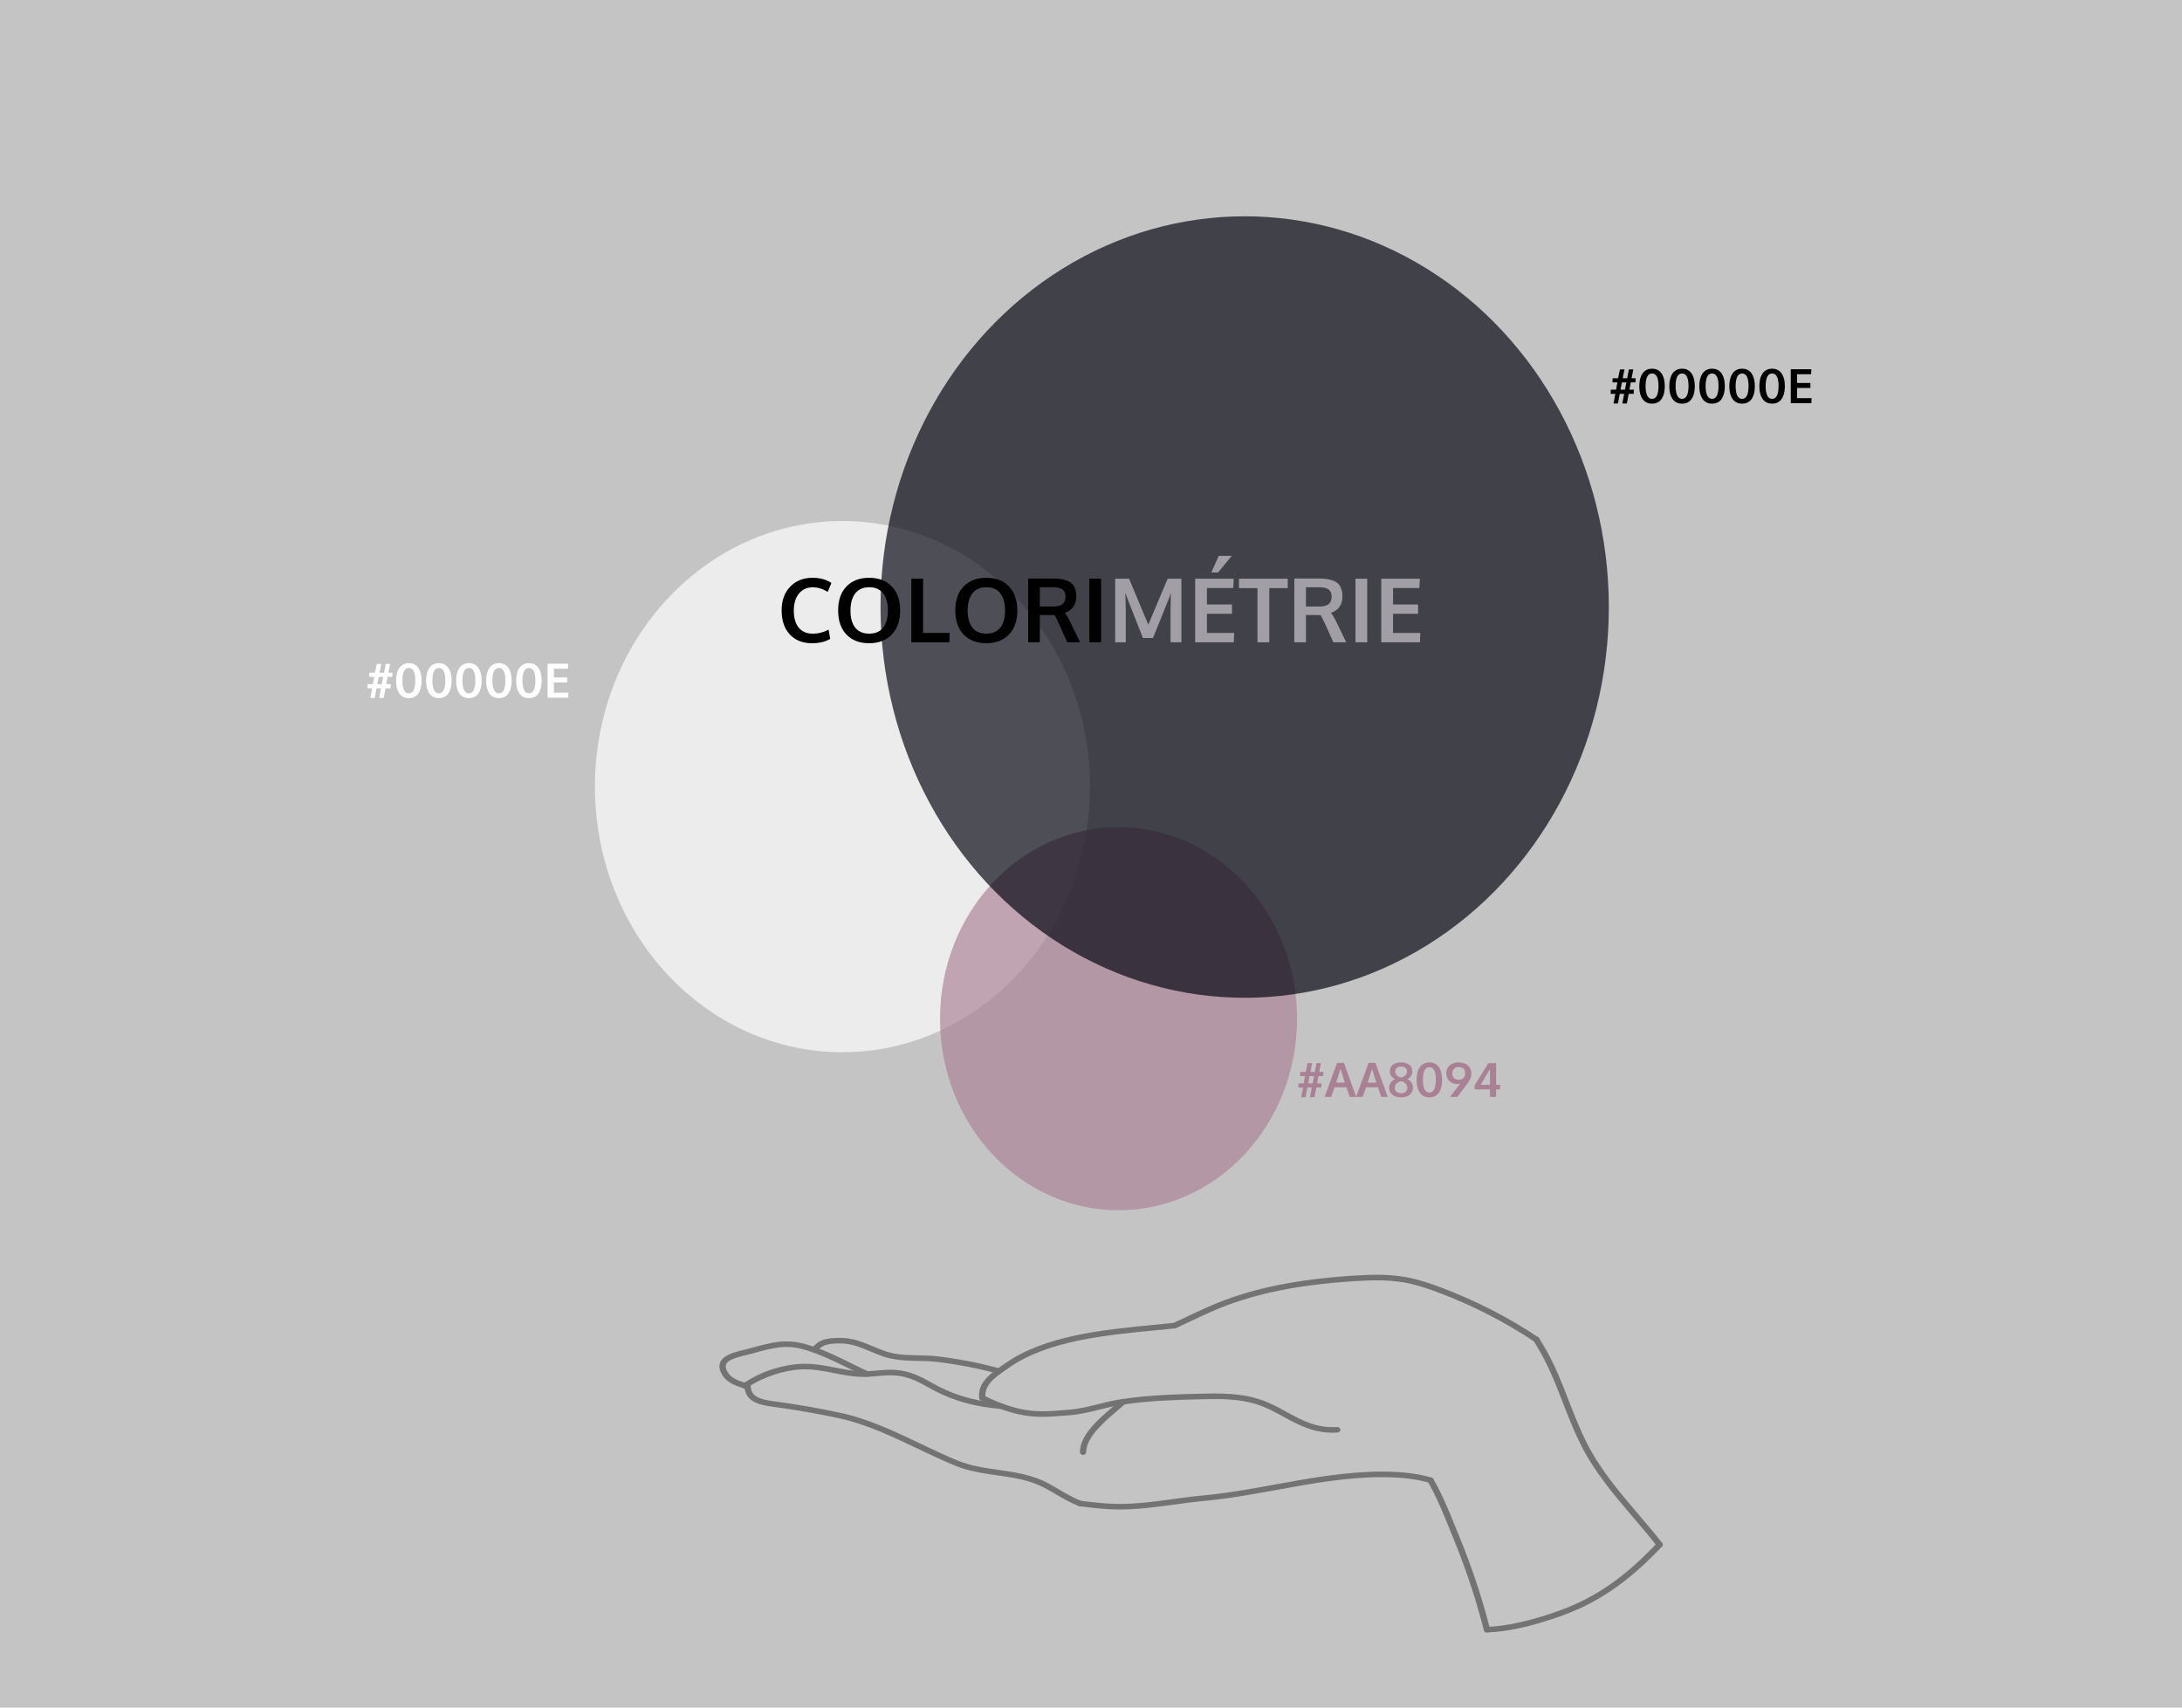<svg width="1104" height="864" viewBox="0 0 1104 864" fill="none" xmlns="http://www.w3.org/2000/svg">
<rect width="1104" height="864" fill="#F2F2F2"/>
<rect width="1104" height="864" fill="#C4C4C4"/>
<g opacity="0.67" filter="url(#filter0_d)">
<ellipse cx="426.239" cy="358.788" rx="125.239" ry="134.388" fill="white"/>
</g>
<g opacity="0.67" filter="url(#filter1_d)">
<ellipse cx="565.93" cy="475.086" rx="90.317" ry="96.914" fill="#AA8094"/>
</g>
<g opacity="0.67" filter="url(#filter2_d)">
<ellipse cx="629.753" cy="256.705" rx="184.246" ry="197.705" fill="#00000E" style="mix-blend-mode:darken"/>
</g>
<path d="M658.348 555.176L659.25 550.266H656.883L656.977 548.168H659.637L660.281 544.477H657.797L657.891 542.379H660.656L661.594 537.914H663.879L662.988 542.379H665.25L666.117 537.914H668.344L667.465 542.379H669.586L669.445 544.465H667.078L666.375 548.168H668.66L668.543 550.266H666.023L665.086 555.176H662.789L663.715 550.266H661.488L660.562 555.176H658.348ZM661.863 548.168H664.137L664.852 544.465H662.59L661.863 548.168ZM670.195 555L676.512 537.82H679.969L686.191 555H682.934L681.234 550.148H675.223L673.512 555H670.195ZM676.02 547.781H680.426C679.02 543.273 678.297 540.945 678.258 540.797L676.02 547.781ZM686.133 555L692.449 537.82H695.906L702.129 555H698.871L697.172 550.148H691.16L689.449 555H686.133ZM691.957 547.781H696.363C694.957 543.273 694.234 540.945 694.195 540.797L691.957 547.781ZM708.879 555.246C707.762 555.246 706.754 555.07 705.855 554.719C704.965 554.359 704.242 553.812 703.688 553.078C703.133 552.336 702.855 551.457 702.855 550.441C702.855 548.387 703.867 546.91 705.891 546.012C704.086 545.152 703.184 543.809 703.184 541.98C703.184 541.262 703.332 540.617 703.629 540.047C703.926 539.477 704.332 539.012 704.848 538.652C705.371 538.285 705.973 538.008 706.652 537.82C707.34 537.633 708.082 537.539 708.879 537.539C710.535 537.539 711.895 537.926 712.957 538.699C714.027 539.473 714.562 540.566 714.562 541.98C714.562 543.785 713.727 545.129 712.055 546.012C713.938 546.926 714.879 548.406 714.879 550.453C714.879 551.469 714.602 552.348 714.047 553.09C713.5 553.824 712.777 554.367 711.879 554.719C710.988 555.07 709.988 555.246 708.879 555.246ZM706.559 552.398C707.121 552.875 707.895 553.113 708.879 553.113C709.863 553.113 710.633 552.875 711.188 552.398C711.742 551.922 712.02 551.25 712.02 550.383C712.02 549.523 711.73 548.812 711.152 548.25C710.574 547.688 709.816 547.285 708.879 547.043C707.918 547.285 707.148 547.688 706.57 548.25C706 548.812 705.715 549.527 705.715 550.395C705.715 551.254 705.996 551.922 706.559 552.398ZM708.879 545.215C709.84 544.996 710.578 544.617 711.094 544.078C711.609 543.531 711.867 542.836 711.867 541.992C711.867 541.289 711.586 540.723 711.023 540.293C710.461 539.863 709.746 539.648 708.879 539.648C708.02 539.648 707.305 539.863 706.734 540.293C706.164 540.723 705.879 541.289 705.879 541.992C705.879 542.836 706.145 543.531 706.676 544.078C707.207 544.625 707.941 545.004 708.879 545.215ZM721.605 552.27C722.051 552.629 722.586 552.809 723.211 552.809C723.836 552.809 724.367 552.629 724.805 552.27C725.25 551.91 725.586 551.414 725.812 550.781C726.047 550.141 726.215 549.461 726.316 548.742C726.418 548.016 726.469 547.211 726.469 546.328C726.469 542.094 725.383 539.977 723.211 539.977C721.055 539.977 719.961 542.078 719.93 546.281C719.93 547.172 719.98 547.98 720.082 548.707C720.184 549.434 720.352 550.121 720.586 550.77C720.82 551.41 721.16 551.91 721.605 552.27ZM725.707 554.777C724.973 555.09 724.141 555.246 723.211 555.246C722.281 555.246 721.445 555.09 720.703 554.777C719.961 554.457 719.348 554.027 718.863 553.488C718.379 552.941 717.973 552.289 717.645 551.531C717.324 550.773 717.094 549.973 716.953 549.129C716.82 548.285 716.754 547.383 716.754 546.422C716.754 545.445 716.824 544.531 716.965 543.68C717.105 542.82 717.34 542.012 717.668 541.254C717.996 540.488 718.402 539.836 718.887 539.297C719.379 538.758 719.992 538.332 720.727 538.02C721.461 537.699 722.289 537.539 723.211 537.539C724.133 537.539 724.961 537.699 725.695 538.02C726.43 538.332 727.039 538.762 727.523 539.309C728.008 539.848 728.41 540.5 728.73 541.266C729.059 542.023 729.293 542.828 729.434 543.68C729.574 544.531 729.645 545.445 729.645 546.422C729.645 547.383 729.574 548.285 729.434 549.129C729.301 549.973 729.074 550.777 728.754 551.543C728.434 552.301 728.031 552.949 727.547 553.488C727.062 554.027 726.449 554.457 725.707 554.777ZM733.641 555L738.844 548.227C738.32 548.406 737.855 548.496 737.449 548.496C735.77 548.496 734.398 547.992 733.336 546.984C732.281 545.969 731.754 544.656 731.754 543.047C731.754 541.375 732.332 540.039 733.488 539.039C734.652 538.039 736.16 537.539 738.012 537.539C739.926 537.539 741.477 538.055 742.664 539.086C743.852 540.109 744.445 541.473 744.445 543.176C744.445 544.16 744.258 545.055 743.883 545.859C743.508 546.664 742.957 547.562 742.23 548.555L737.379 555H733.641ZM738.105 546.34C739.191 546.34 739.992 546.039 740.508 545.438C741.031 544.836 741.293 544.023 741.293 543C741.293 542.039 741.023 541.277 740.484 540.715C739.945 540.152 739.172 539.871 738.164 539.871C737.125 539.871 736.309 540.164 735.715 540.75C735.129 541.336 734.836 542.105 734.836 543.059C734.836 544.074 735.109 544.875 735.656 545.461C736.211 546.047 737.027 546.34 738.105 546.34ZM753.867 555V551.191H746.121V549.105L753.07 537.914H756.973V548.871H759.082L758.93 551.191H756.973V555H753.867ZM749.168 548.883H753.867V540.914L749.168 548.883Z" fill="#AA8094"/>
<path d="M187.383 353.176L188.285 348.266H185.918L186.012 346.168H188.672L189.316 342.477H186.832L186.926 340.379H189.691L190.629 335.914H192.914L192.023 340.379H194.285L195.152 335.914H197.379L196.5 340.379H198.621L198.48 342.465H196.113L195.41 346.168H197.695L197.578 348.266H195.059L194.121 353.176H191.824L192.75 348.266H190.523L189.598 353.176H187.383ZM190.898 346.168H193.172L193.887 342.465H191.625L190.898 346.168ZM205.266 350.27C205.711 350.629 206.246 350.809 206.871 350.809C207.496 350.809 208.027 350.629 208.465 350.27C208.91 349.91 209.246 349.414 209.473 348.781C209.707 348.141 209.875 347.461 209.977 346.742C210.078 346.016 210.129 345.211 210.129 344.328C210.129 340.094 209.043 337.977 206.871 337.977C204.715 337.977 203.621 340.078 203.59 344.281C203.59 345.172 203.641 345.98 203.742 346.707C203.844 347.434 204.012 348.121 204.246 348.77C204.48 349.41 204.82 349.91 205.266 350.27ZM209.367 352.777C208.633 353.09 207.801 353.246 206.871 353.246C205.941 353.246 205.105 353.09 204.363 352.777C203.621 352.457 203.008 352.027 202.523 351.488C202.039 350.941 201.633 350.289 201.305 349.531C200.984 348.773 200.754 347.973 200.613 347.129C200.48 346.285 200.414 345.383 200.414 344.422C200.414 343.445 200.484 342.531 200.625 341.68C200.766 340.82 201 340.012 201.328 339.254C201.656 338.488 202.062 337.836 202.547 337.297C203.039 336.758 203.652 336.332 204.387 336.02C205.121 335.699 205.949 335.539 206.871 335.539C207.793 335.539 208.621 335.699 209.355 336.02C210.09 336.332 210.699 336.762 211.184 337.309C211.668 337.848 212.07 338.5 212.391 339.266C212.719 340.023 212.953 340.828 213.094 341.68C213.234 342.531 213.305 343.445 213.305 344.422C213.305 345.383 213.234 346.285 213.094 347.129C212.961 347.973 212.734 348.777 212.414 349.543C212.094 350.301 211.691 350.949 211.207 351.488C210.723 352.027 210.109 352.457 209.367 352.777ZM220.453 350.27C220.898 350.629 221.434 350.809 222.059 350.809C222.684 350.809 223.215 350.629 223.652 350.27C224.098 349.91 224.434 349.414 224.66 348.781C224.895 348.141 225.062 347.461 225.164 346.742C225.266 346.016 225.316 345.211 225.316 344.328C225.316 340.094 224.23 337.977 222.059 337.977C219.902 337.977 218.809 340.078 218.777 344.281C218.777 345.172 218.828 345.98 218.93 346.707C219.031 347.434 219.199 348.121 219.434 348.77C219.668 349.41 220.008 349.91 220.453 350.27ZM224.555 352.777C223.82 353.09 222.988 353.246 222.059 353.246C221.129 353.246 220.293 353.09 219.551 352.777C218.809 352.457 218.195 352.027 217.711 351.488C217.227 350.941 216.82 350.289 216.492 349.531C216.172 348.773 215.941 347.973 215.801 347.129C215.668 346.285 215.602 345.383 215.602 344.422C215.602 343.445 215.672 342.531 215.812 341.68C215.953 340.82 216.188 340.012 216.516 339.254C216.844 338.488 217.25 337.836 217.734 337.297C218.227 336.758 218.84 336.332 219.574 336.02C220.309 335.699 221.137 335.539 222.059 335.539C222.98 335.539 223.809 335.699 224.543 336.02C225.277 336.332 225.887 336.762 226.371 337.309C226.855 337.848 227.258 338.5 227.578 339.266C227.906 340.023 228.141 340.828 228.281 341.68C228.422 342.531 228.492 343.445 228.492 344.422C228.492 345.383 228.422 346.285 228.281 347.129C228.148 347.973 227.922 348.777 227.602 349.543C227.281 350.301 226.879 350.949 226.395 351.488C225.91 352.027 225.297 352.457 224.555 352.777ZM235.641 350.27C236.086 350.629 236.621 350.809 237.246 350.809C237.871 350.809 238.402 350.629 238.84 350.27C239.285 349.91 239.621 349.414 239.848 348.781C240.082 348.141 240.25 347.461 240.352 346.742C240.453 346.016 240.504 345.211 240.504 344.328C240.504 340.094 239.418 337.977 237.246 337.977C235.09 337.977 233.996 340.078 233.965 344.281C233.965 345.172 234.016 345.98 234.117 346.707C234.219 347.434 234.387 348.121 234.621 348.77C234.855 349.41 235.195 349.91 235.641 350.27ZM239.742 352.777C239.008 353.09 238.176 353.246 237.246 353.246C236.316 353.246 235.48 353.09 234.738 352.777C233.996 352.457 233.383 352.027 232.898 351.488C232.414 350.941 232.008 350.289 231.68 349.531C231.359 348.773 231.129 347.973 230.988 347.129C230.855 346.285 230.789 345.383 230.789 344.422C230.789 343.445 230.859 342.531 231 341.68C231.141 340.82 231.375 340.012 231.703 339.254C232.031 338.488 232.438 337.836 232.922 337.297C233.414 336.758 234.027 336.332 234.762 336.02C235.496 335.699 236.324 335.539 237.246 335.539C238.168 335.539 238.996 335.699 239.73 336.02C240.465 336.332 241.074 336.762 241.559 337.309C242.043 337.848 242.445 338.5 242.766 339.266C243.094 340.023 243.328 340.828 243.469 341.68C243.609 342.531 243.68 343.445 243.68 344.422C243.68 345.383 243.609 346.285 243.469 347.129C243.336 347.973 243.109 348.777 242.789 349.543C242.469 350.301 242.066 350.949 241.582 351.488C241.098 352.027 240.484 352.457 239.742 352.777ZM250.828 350.27C251.273 350.629 251.809 350.809 252.434 350.809C253.059 350.809 253.59 350.629 254.027 350.27C254.473 349.91 254.809 349.414 255.035 348.781C255.27 348.141 255.438 347.461 255.539 346.742C255.641 346.016 255.691 345.211 255.691 344.328C255.691 340.094 254.605 337.977 252.434 337.977C250.277 337.977 249.184 340.078 249.152 344.281C249.152 345.172 249.203 345.98 249.305 346.707C249.406 347.434 249.574 348.121 249.809 348.77C250.043 349.41 250.383 349.91 250.828 350.27ZM254.93 352.777C254.195 353.09 253.363 353.246 252.434 353.246C251.504 353.246 250.668 353.09 249.926 352.777C249.184 352.457 248.57 352.027 248.086 351.488C247.602 350.941 247.195 350.289 246.867 349.531C246.547 348.773 246.316 347.973 246.176 347.129C246.043 346.285 245.977 345.383 245.977 344.422C245.977 343.445 246.047 342.531 246.188 341.68C246.328 340.82 246.562 340.012 246.891 339.254C247.219 338.488 247.625 337.836 248.109 337.297C248.602 336.758 249.215 336.332 249.949 336.02C250.684 335.699 251.512 335.539 252.434 335.539C253.355 335.539 254.184 335.699 254.918 336.02C255.652 336.332 256.262 336.762 256.746 337.309C257.23 337.848 257.633 338.5 257.953 339.266C258.281 340.023 258.516 340.828 258.656 341.68C258.797 342.531 258.867 343.445 258.867 344.422C258.867 345.383 258.797 346.285 258.656 347.129C258.523 347.973 258.297 348.777 257.977 349.543C257.656 350.301 257.254 350.949 256.77 351.488C256.285 352.027 255.672 352.457 254.93 352.777ZM266.016 350.27C266.461 350.629 266.996 350.809 267.621 350.809C268.246 350.809 268.777 350.629 269.215 350.27C269.66 349.91 269.996 349.414 270.223 348.781C270.457 348.141 270.625 347.461 270.727 346.742C270.828 346.016 270.879 345.211 270.879 344.328C270.879 340.094 269.793 337.977 267.621 337.977C265.465 337.977 264.371 340.078 264.34 344.281C264.34 345.172 264.391 345.98 264.492 346.707C264.594 347.434 264.762 348.121 264.996 348.77C265.23 349.41 265.57 349.91 266.016 350.27ZM270.117 352.777C269.383 353.09 268.551 353.246 267.621 353.246C266.691 353.246 265.855 353.09 265.113 352.777C264.371 352.457 263.758 352.027 263.273 351.488C262.789 350.941 262.383 350.289 262.055 349.531C261.734 348.773 261.504 347.973 261.363 347.129C261.23 346.285 261.164 345.383 261.164 344.422C261.164 343.445 261.234 342.531 261.375 341.68C261.516 340.82 261.75 340.012 262.078 339.254C262.406 338.488 262.812 337.836 263.297 337.297C263.789 336.758 264.402 336.332 265.137 336.02C265.871 335.699 266.699 335.539 267.621 335.539C268.543 335.539 269.371 335.699 270.105 336.02C270.84 336.332 271.449 336.762 271.934 337.309C272.418 337.848 272.82 338.5 273.141 339.266C273.469 340.023 273.703 340.828 273.844 341.68C273.984 342.531 274.055 343.445 274.055 344.422C274.055 345.383 273.984 346.285 273.844 347.129C273.711 347.973 273.484 348.777 273.164 349.543C272.844 350.301 272.441 350.949 271.957 351.488C271.473 352.027 270.859 352.457 270.117 352.777ZM277.055 353V335.832H287.461L287.332 338.352H280.23V342.781H286.98V345.301H280.23V350.469H287.59L287.484 353H277.055Z" fill="white"/>
<path d="M410.794 325.461C406.092 325.461 402.364 323.982 399.61 321.023C396.856 318.064 395.479 313.977 395.479 308.762C395.479 303.811 396.915 299.841 399.786 296.853C402.671 293.85 406.443 292.349 411.102 292.349C414.866 292.349 418.052 293.22 420.66 294.963L418.792 299.468C416.287 297.93 413.768 297.161 411.233 297.161C408.274 297.161 405.931 298.23 404.202 300.369C402.488 302.493 401.631 305.349 401.631 308.938C401.631 312.659 402.459 315.537 404.114 317.573C405.784 319.609 408.157 320.627 411.233 320.627C413.929 320.627 416.602 319.954 419.253 318.606L420.044 323.264C417.583 324.729 414.5 325.461 410.794 325.461ZM432.701 317.551C434.297 319.587 436.656 320.605 439.776 320.605C442.896 320.605 445.247 319.595 446.829 317.573C448.426 315.537 449.224 312.666 449.224 308.96C449.224 305.21 448.426 302.302 446.829 300.237C445.247 298.171 442.903 297.139 439.798 297.139C436.678 297.139 434.312 298.179 432.701 300.259C431.104 302.324 430.306 305.225 430.306 308.96C430.306 312.651 431.104 315.515 432.701 317.551ZM439.754 325.461C434.905 325.461 431.075 323.997 428.262 321.067C425.464 318.123 424.065 314.065 424.065 308.894C424.065 303.694 425.472 299.636 428.284 296.721C431.097 293.806 434.927 292.349 439.776 292.349C444.625 292.349 448.448 293.813 451.246 296.743C454.043 299.658 455.442 303.716 455.442 308.916C455.442 314.058 454.036 318.101 451.224 321.045C448.411 323.989 444.588 325.461 439.754 325.461ZM461.089 325V292.81H467.044V320.254H480.513L480.337 325H461.089ZM491.983 317.551C493.58 319.587 495.938 320.605 499.058 320.605C502.178 320.605 504.529 319.595 506.111 317.573C507.708 315.537 508.506 312.666 508.506 308.96C508.506 305.21 507.708 302.302 506.111 300.237C504.529 298.171 502.186 297.139 499.08 297.139C495.96 297.139 493.594 298.179 491.983 300.259C490.386 302.324 489.588 305.225 489.588 308.96C489.588 312.651 490.386 315.515 491.983 317.551ZM499.036 325.461C494.188 325.461 490.357 323.997 487.544 321.067C484.747 318.123 483.348 314.065 483.348 308.894C483.348 303.694 484.754 299.636 487.566 296.721C490.379 293.806 494.209 292.349 499.058 292.349C503.907 292.349 507.73 293.813 510.528 296.743C513.326 299.658 514.725 303.716 514.725 308.916C514.725 314.058 513.318 318.101 510.506 321.045C507.693 323.989 503.87 325.461 499.036 325.461ZM520.218 325V292.722H532.149C533.775 292.722 535.181 292.795 536.368 292.942C537.569 293.088 538.704 293.359 539.773 293.755C540.857 294.136 541.729 294.656 542.388 295.315C543.062 295.974 543.589 296.838 543.97 297.908C544.366 298.962 544.563 300.215 544.563 301.665C544.563 305.942 542.623 308.755 538.741 310.103C539.532 310.996 540.513 312.651 541.685 315.068L546.475 325H539.971L536.214 316.584C534.793 313.567 533.914 311.78 533.577 311.223C533.328 311.208 532.5 311.201 531.094 311.201L526.106 311.157V325H520.218ZM532.676 306.895C534.961 306.895 536.602 306.492 537.598 305.686C538.594 304.866 539.092 303.555 539.092 301.753C539.092 300.171 538.587 299.006 537.576 298.259C536.565 297.512 535.02 297.139 532.94 297.139H526.106V306.873C526.326 306.873 527.417 306.88 529.38 306.895C531.343 306.895 532.442 306.895 532.676 306.895ZM551.155 325V292.81H557.11V325H551.155Z" fill="black"/>
<path d="M564.229 325V292.81H571.26L580.994 316.057L590.794 292.81H597.737V325H592.244V309.092L592.42 299.973L591.607 302.39L583.367 322.803H578.27L570.206 302.28L569.393 299.863L569.59 309.18V325H564.229ZM612.876 289.668L616.634 281.252H623.204L616.282 289.668H612.876ZM604.703 325V292.81H624.214L623.973 297.534H610.657V305.84H623.313V310.564H610.657V320.254H624.456L624.258 325H604.703ZM636.233 325V297.578H626.851V292.81H651.548V297.578H642.21V325H636.233ZM654.866 325V292.722H666.797C668.423 292.722 669.83 292.795 671.016 292.942C672.217 293.088 673.353 293.359 674.422 293.755C675.506 294.136 676.377 294.656 677.037 295.315C677.71 295.974 678.238 296.838 678.619 297.908C679.014 298.962 679.212 300.215 679.212 301.665C679.212 305.942 677.271 308.755 673.389 310.103C674.18 310.996 675.162 312.651 676.333 315.068L681.124 325H674.62L670.862 316.584C669.441 313.567 668.562 311.78 668.226 311.223C667.977 311.208 667.149 311.201 665.743 311.201L660.755 311.157V325H654.866ZM667.325 306.895C669.61 306.895 671.25 306.492 672.247 305.686C673.243 304.866 673.741 303.555 673.741 301.753C673.741 300.171 673.235 299.006 672.225 298.259C671.214 297.512 669.668 297.139 667.588 297.139H660.755V306.873C660.975 306.873 662.066 306.88 664.029 306.895C665.992 306.895 667.09 306.895 667.325 306.895ZM685.804 325V292.81H691.758V325H685.804ZM698.877 325V292.81H718.389L718.147 297.534H704.832V305.84H717.488V310.564H704.832V320.254H718.631L718.433 325H698.877Z" fill="#F1EAF2" fill-opacity="0.55"/>
<path d="M816.383 204.176L817.285 199.266H814.918L815.012 197.168H817.672L818.316 193.477H815.832L815.926 191.379H818.691L819.629 186.914H821.914L821.023 191.379H823.285L824.152 186.914H826.379L825.5 191.379H827.621L827.48 193.465H825.113L824.41 197.168H826.695L826.578 199.266H824.059L823.121 204.176H820.824L821.75 199.266H819.523L818.598 204.176H816.383ZM819.898 197.168H822.172L822.887 193.465H820.625L819.898 197.168ZM834.266 201.27C834.711 201.629 835.246 201.809 835.871 201.809C836.496 201.809 837.027 201.629 837.465 201.27C837.91 200.91 838.246 200.414 838.473 199.781C838.707 199.141 838.875 198.461 838.977 197.742C839.078 197.016 839.129 196.211 839.129 195.328C839.129 191.094 838.043 188.977 835.871 188.977C833.715 188.977 832.621 191.078 832.59 195.281C832.59 196.172 832.641 196.98 832.742 197.707C832.844 198.434 833.012 199.121 833.246 199.77C833.48 200.41 833.82 200.91 834.266 201.27ZM838.367 203.777C837.633 204.09 836.801 204.246 835.871 204.246C834.941 204.246 834.105 204.09 833.363 203.777C832.621 203.457 832.008 203.027 831.523 202.488C831.039 201.941 830.633 201.289 830.305 200.531C829.984 199.773 829.754 198.973 829.613 198.129C829.48 197.285 829.414 196.383 829.414 195.422C829.414 194.445 829.484 193.531 829.625 192.68C829.766 191.82 830 191.012 830.328 190.254C830.656 189.488 831.062 188.836 831.547 188.297C832.039 187.758 832.652 187.332 833.387 187.02C834.121 186.699 834.949 186.539 835.871 186.539C836.793 186.539 837.621 186.699 838.355 187.02C839.09 187.332 839.699 187.762 840.184 188.309C840.668 188.848 841.07 189.5 841.391 190.266C841.719 191.023 841.953 191.828 842.094 192.68C842.234 193.531 842.305 194.445 842.305 195.422C842.305 196.383 842.234 197.285 842.094 198.129C841.961 198.973 841.734 199.777 841.414 200.543C841.094 201.301 840.691 201.949 840.207 202.488C839.723 203.027 839.109 203.457 838.367 203.777ZM849.453 201.27C849.898 201.629 850.434 201.809 851.059 201.809C851.684 201.809 852.215 201.629 852.652 201.27C853.098 200.91 853.434 200.414 853.66 199.781C853.895 199.141 854.062 198.461 854.164 197.742C854.266 197.016 854.316 196.211 854.316 195.328C854.316 191.094 853.23 188.977 851.059 188.977C848.902 188.977 847.809 191.078 847.777 195.281C847.777 196.172 847.828 196.98 847.93 197.707C848.031 198.434 848.199 199.121 848.434 199.77C848.668 200.41 849.008 200.91 849.453 201.27ZM853.555 203.777C852.82 204.09 851.988 204.246 851.059 204.246C850.129 204.246 849.293 204.09 848.551 203.777C847.809 203.457 847.195 203.027 846.711 202.488C846.227 201.941 845.82 201.289 845.492 200.531C845.172 199.773 844.941 198.973 844.801 198.129C844.668 197.285 844.602 196.383 844.602 195.422C844.602 194.445 844.672 193.531 844.812 192.68C844.953 191.82 845.188 191.012 845.516 190.254C845.844 189.488 846.25 188.836 846.734 188.297C847.227 187.758 847.84 187.332 848.574 187.02C849.309 186.699 850.137 186.539 851.059 186.539C851.98 186.539 852.809 186.699 853.543 187.02C854.277 187.332 854.887 187.762 855.371 188.309C855.855 188.848 856.258 189.5 856.578 190.266C856.906 191.023 857.141 191.828 857.281 192.68C857.422 193.531 857.492 194.445 857.492 195.422C857.492 196.383 857.422 197.285 857.281 198.129C857.148 198.973 856.922 199.777 856.602 200.543C856.281 201.301 855.879 201.949 855.395 202.488C854.91 203.027 854.297 203.457 853.555 203.777ZM864.641 201.27C865.086 201.629 865.621 201.809 866.246 201.809C866.871 201.809 867.402 201.629 867.84 201.27C868.285 200.91 868.621 200.414 868.848 199.781C869.082 199.141 869.25 198.461 869.352 197.742C869.453 197.016 869.504 196.211 869.504 195.328C869.504 191.094 868.418 188.977 866.246 188.977C864.09 188.977 862.996 191.078 862.965 195.281C862.965 196.172 863.016 196.98 863.117 197.707C863.219 198.434 863.387 199.121 863.621 199.77C863.855 200.41 864.195 200.91 864.641 201.27ZM868.742 203.777C868.008 204.09 867.176 204.246 866.246 204.246C865.316 204.246 864.48 204.09 863.738 203.777C862.996 203.457 862.383 203.027 861.898 202.488C861.414 201.941 861.008 201.289 860.68 200.531C860.359 199.773 860.129 198.973 859.988 198.129C859.855 197.285 859.789 196.383 859.789 195.422C859.789 194.445 859.859 193.531 860 192.68C860.141 191.82 860.375 191.012 860.703 190.254C861.031 189.488 861.438 188.836 861.922 188.297C862.414 187.758 863.027 187.332 863.762 187.02C864.496 186.699 865.324 186.539 866.246 186.539C867.168 186.539 867.996 186.699 868.73 187.02C869.465 187.332 870.074 187.762 870.559 188.309C871.043 188.848 871.445 189.5 871.766 190.266C872.094 191.023 872.328 191.828 872.469 192.68C872.609 193.531 872.68 194.445 872.68 195.422C872.68 196.383 872.609 197.285 872.469 198.129C872.336 198.973 872.109 199.777 871.789 200.543C871.469 201.301 871.066 201.949 870.582 202.488C870.098 203.027 869.484 203.457 868.742 203.777ZM879.828 201.27C880.273 201.629 880.809 201.809 881.434 201.809C882.059 201.809 882.59 201.629 883.027 201.27C883.473 200.91 883.809 200.414 884.035 199.781C884.27 199.141 884.438 198.461 884.539 197.742C884.641 197.016 884.691 196.211 884.691 195.328C884.691 191.094 883.605 188.977 881.434 188.977C879.277 188.977 878.184 191.078 878.152 195.281C878.152 196.172 878.203 196.98 878.305 197.707C878.406 198.434 878.574 199.121 878.809 199.77C879.043 200.41 879.383 200.91 879.828 201.27ZM883.93 203.777C883.195 204.09 882.363 204.246 881.434 204.246C880.504 204.246 879.668 204.09 878.926 203.777C878.184 203.457 877.57 203.027 877.086 202.488C876.602 201.941 876.195 201.289 875.867 200.531C875.547 199.773 875.316 198.973 875.176 198.129C875.043 197.285 874.977 196.383 874.977 195.422C874.977 194.445 875.047 193.531 875.188 192.68C875.328 191.82 875.562 191.012 875.891 190.254C876.219 189.488 876.625 188.836 877.109 188.297C877.602 187.758 878.215 187.332 878.949 187.02C879.684 186.699 880.512 186.539 881.434 186.539C882.355 186.539 883.184 186.699 883.918 187.02C884.652 187.332 885.262 187.762 885.746 188.309C886.23 188.848 886.633 189.5 886.953 190.266C887.281 191.023 887.516 191.828 887.656 192.68C887.797 193.531 887.867 194.445 887.867 195.422C887.867 196.383 887.797 197.285 887.656 198.129C887.523 198.973 887.297 199.777 886.977 200.543C886.656 201.301 886.254 201.949 885.77 202.488C885.285 203.027 884.672 203.457 883.93 203.777ZM895.016 201.27C895.461 201.629 895.996 201.809 896.621 201.809C897.246 201.809 897.777 201.629 898.215 201.27C898.66 200.91 898.996 200.414 899.223 199.781C899.457 199.141 899.625 198.461 899.727 197.742C899.828 197.016 899.879 196.211 899.879 195.328C899.879 191.094 898.793 188.977 896.621 188.977C894.465 188.977 893.371 191.078 893.34 195.281C893.34 196.172 893.391 196.98 893.492 197.707C893.594 198.434 893.762 199.121 893.996 199.77C894.23 200.41 894.57 200.91 895.016 201.27ZM899.117 203.777C898.383 204.09 897.551 204.246 896.621 204.246C895.691 204.246 894.855 204.09 894.113 203.777C893.371 203.457 892.758 203.027 892.273 202.488C891.789 201.941 891.383 201.289 891.055 200.531C890.734 199.773 890.504 198.973 890.363 198.129C890.23 197.285 890.164 196.383 890.164 195.422C890.164 194.445 890.234 193.531 890.375 192.68C890.516 191.82 890.75 191.012 891.078 190.254C891.406 189.488 891.812 188.836 892.297 188.297C892.789 187.758 893.402 187.332 894.137 187.02C894.871 186.699 895.699 186.539 896.621 186.539C897.543 186.539 898.371 186.699 899.105 187.02C899.84 187.332 900.449 187.762 900.934 188.309C901.418 188.848 901.82 189.5 902.141 190.266C902.469 191.023 902.703 191.828 902.844 192.68C902.984 193.531 903.055 194.445 903.055 195.422C903.055 196.383 902.984 197.285 902.844 198.129C902.711 198.973 902.484 199.777 902.164 200.543C901.844 201.301 901.441 201.949 900.957 202.488C900.473 203.027 899.859 203.457 899.117 203.777ZM906.055 204V186.832H916.461L916.332 189.352H909.23V193.781H915.98V196.301H909.23V201.469H916.59L916.484 204H906.055Z" fill="black"/>
<path d="M839.731 782.982C839.224 782.982 838.724 782.768 838.415 782.37C834.585 777.481 830.457 772.64 826.47 767.955C816.815 756.627 806.832 744.912 799.937 731.27C796.402 724.279 793.56 716.96 790.812 709.88C787.184 700.539 783.432 690.878 778.069 681.968C777.477 680.975 776.869 679.975 776.242 678.953L775.903 678.39C775.493 677.7 775.795 676.848 776.578 676.486C777.357 676.128 778.327 676.391 778.737 677.082L779.065 677.627C779.688 678.64 780.296 679.65 780.896 680.649C786.374 689.754 790.167 699.52 793.836 708.966C796.562 715.986 799.382 723.247 802.857 730.125C809.607 743.472 819.478 755.059 829.025 766.262C833.033 770.967 837.18 775.833 841.044 780.772C841.547 781.41 841.364 782.288 840.637 782.732C840.361 782.899 840.044 782.982 839.731 782.982Z" fill="#737373"/>
<path d="M547.988 736.129C547.984 736.129 547.981 736.129 547.977 736.129C547.093 736.126 546.381 735.491 546.388 734.709C546.448 725.969 555.957 717.857 562.897 711.932C563.744 711.209 564.553 710.518 565.302 709.864C566.011 709.239 566.66 708.693 567.283 708.193C567.939 707.674 568.95 707.717 569.543 708.295C570.135 708.871 570.083 709.762 569.431 710.285C568.845 710.752 568.234 711.268 567.559 711.863C566.798 712.527 565.977 713.228 565.123 713.958C558.586 719.534 549.636 727.172 549.584 734.728C549.58 735.504 548.864 736.129 547.988 736.129Z" fill="#737373"/>
<path d="M674.317 724.92C664.118 724.92 656.659 720.833 649.432 716.871C645.092 714.49 640.602 712.028 635.508 710.436C627.427 707.901 617.928 707.766 610.563 707.934L610.291 707.94C596.404 708.263 582.046 708.595 568.629 710.63C568.04 710.716 567.465 710.808 566.899 710.9C563.281 711.495 559.821 712.36 556.476 713.195C551.65 714.398 546.661 715.644 541.201 716.075L538.725 716.276C530.677 716.93 523.726 717.499 515.067 715.539C512.293 714.911 509.059 713.941 505.961 712.807C502.358 711.492 499.069 710.032 496.186 708.467C495.437 708.059 495.202 707.191 495.664 706.527C496.127 705.866 497.111 705.658 497.865 706.066C500.602 707.552 503.738 708.943 507.187 710.203C510.152 711.288 513.232 712.215 515.861 712.81C523.984 714.645 530.36 714.125 538.43 713.468L540.918 713.267C546.079 712.859 550.707 711.705 555.603 710.482C559.019 709.631 562.55 708.749 566.313 708.128C566.902 708.033 567.499 707.934 568.099 707.848C581.729 705.78 596.206 705.445 610.205 705.123L610.481 705.116C618.126 704.942 628.001 705.09 636.578 707.779C641.996 709.473 646.635 712.018 651.122 714.477C658.811 718.693 666.079 722.674 676.491 722.037C677.352 721.974 678.136 722.566 678.195 723.342C678.259 724.121 677.591 724.795 676.711 724.848C675.898 724.897 675.096 724.92 674.317 724.92Z" fill="#737373"/>
<path d="M497.022 708.677C496.216 708.677 495.526 708.141 495.437 707.421C495.4 707.135 495.377 706.855 495.362 706.579C495.079 700.325 499.554 696.212 504.435 692.697C505.398 692 506.386 691.316 507.367 690.642L508.623 689.77C528.791 675.645 558.389 672.794 584.504 670.279C587.741 669.966 590.941 669.66 594.084 669.335C594.957 669.239 595.755 669.798 595.856 670.571C595.96 671.344 595.334 672.044 594.453 672.136C591.306 672.462 588.095 672.768 584.855 673.08C559.168 675.556 530.055 678.361 510.607 691.98L509.339 692.858C508.377 693.522 507.408 694.193 506.46 694.88C501.56 698.408 498.346 701.729 498.558 706.467C498.569 706.681 498.588 706.892 498.614 707.112C498.711 707.885 498.077 708.582 497.201 708.667C497.141 708.674 497.082 708.677 497.022 708.677Z" fill="#737373"/>
<path d="M506.58 712.915C506.524 712.915 506.472 712.912 506.419 712.909C503.208 712.626 500.259 712.261 497.402 711.791C487.673 710.157 479.375 707.319 471.279 702.86L469.918 702.111C464.34 699.026 459.928 696.593 453.339 695.991C450.213 695.709 447.129 695.982 443.866 696.271C442.185 696.422 440.443 696.577 438.705 696.646C437.344 696.708 436.099 696.708 434.902 696.642C430.33 696.406 426.045 695.557 421.902 694.739C416.409 693.654 411.221 692.624 405.374 692.894C396.681 693.285 386.121 696.758 379.099 701.532C378.748 701.772 378.394 702.019 378.051 702.278C377.379 702.781 376.369 702.709 375.798 702.12C375.224 701.529 375.306 700.638 375.977 700.131C376.358 699.845 376.753 699.566 377.144 699.299C384.759 694.124 395.775 690.504 405.21 690.079C411.486 689.793 417.14 690.908 422.603 691.987C426.619 692.782 430.777 693.604 435.092 693.828C436.17 693.887 437.299 693.887 438.549 693.828C440.208 693.762 441.905 693.611 443.546 693.466C446.824 693.177 450.217 692.874 453.667 693.187C460.998 693.854 465.921 696.573 471.619 699.723L472.969 700.47C480.722 704.738 488.672 707.454 497.995 709.022C500.758 709.476 503.615 709.831 506.733 710.104C507.613 710.18 508.254 710.87 508.168 711.646C508.086 712.373 507.389 712.915 506.58 712.915Z" fill="#737373"/>
<path d="M378.218 703.012C378.028 703.012 377.838 702.979 377.652 702.92C377.264 702.788 376.861 702.657 376.462 702.529C372.774 701.322 368.195 699.822 365.812 696.298C363.992 693.601 363.541 691.204 364.469 689.179C366.181 685.44 371.868 684.072 376.883 682.866C377.92 682.619 378.908 682.382 379.796 682.136L380.527 681.932C389.95 679.311 397.39 677.24 407.537 680.097C409.23 680.571 410.949 681.12 412.639 681.735C419.09 684.033 425.321 687.114 431.348 690.093C433.977 691.395 436.695 692.74 439.38 693.989C440.163 694.354 440.462 695.209 440.048 695.896C439.634 696.584 438.664 696.847 437.885 696.482C435.166 695.216 432.433 693.861 429.785 692.552C423.845 689.616 417.703 686.581 411.43 684.345C409.812 683.757 408.182 683.234 406.568 682.783C397.386 680.199 390.719 682.053 381.489 684.622L380.754 684.825C379.833 685.082 378.8 685.328 377.726 685.588C373.639 686.568 368.553 687.791 367.434 690.234C366.901 691.402 367.277 692.957 368.56 694.854C370.231 697.327 373.486 698.547 377.57 699.882C377.976 700.016 378.386 700.148 378.782 700.283C379.609 700.556 380.027 701.371 379.714 702.098C379.471 702.663 378.864 703.012 378.218 703.012Z" fill="#737373"/>
<path d="M505.446 695.199C505.285 695.199 505.121 695.179 504.961 695.133C495.709 692.536 485.499 690.523 474.617 689.149C471.22 688.721 467.781 688.652 464.455 688.583C458.552 688.462 452.451 688.333 446.458 686.206C444.318 685.446 442.322 684.608 440.391 683.799C435.039 681.553 430.426 679.617 424.333 679.738C417.669 679.87 415.823 680.836 413.321 683.868C412.799 684.496 411.799 684.634 411.087 684.177C410.375 683.72 410.214 682.836 410.736 682.208C414.044 678.203 416.953 677.065 424.262 676.92C431.105 676.779 436.285 678.952 441.767 681.251C443.654 682.043 445.604 682.862 447.655 683.592C453.107 685.525 458.656 685.64 464.53 685.765C467.949 685.834 471.484 685.907 475.072 686.361C486.129 687.755 496.511 689.803 505.931 692.443C506.773 692.68 507.236 693.476 506.971 694.216C506.751 694.818 506.125 695.199 505.446 695.199Z" fill="#737373"/>
<path d="M546.474 762.171C546.258 762.171 546.038 762.135 545.829 762.053C541.682 760.445 537.793 758.173 534.03 755.976C532.132 754.865 530.338 753.816 528.507 752.843C520.937 748.828 512.957 747.687 504.507 746.484C497.417 745.471 490.082 744.422 483.056 741.522C476.847 738.967 470.508 735.945 464.377 733.025C451.575 726.926 438.336 720.616 424.706 717.657C413.948 715.316 402.324 713.297 390.159 711.659C388.507 711.432 387.139 711.179 385.979 710.887C379.901 709.417 377.189 706.763 376.626 701.739C376.582 701.341 376.548 700.92 376.526 700.48C376.485 699.7 377.167 699.043 378.051 699.007C378.946 698.971 379.681 699.572 379.718 700.352C379.74 700.736 379.77 701.108 379.807 701.46C380.184 704.8 381.415 706.859 386.837 708.174C387.888 708.437 389.13 708.664 390.648 708.871C402.902 710.522 414.619 712.557 425.471 714.921C439.496 717.966 452.921 724.361 465.899 730.546C471.988 733.446 478.283 736.445 484.41 738.97C491.033 741.703 498.145 742.719 505.017 743.699C513.397 744.895 522.06 746.132 530.159 750.429C532.046 751.432 533.952 752.547 535.798 753.625C539.449 755.756 543.223 757.959 547.116 759.472C547.925 759.787 548.294 760.619 547.936 761.329C547.671 761.859 547.086 762.171 546.474 762.171Z" fill="#737373"/>
<path d="M752.335 826C751.481 826 750.772 825.402 750.735 824.645C750.702 823.866 751.388 823.212 752.271 823.179C769.743 822.567 789.928 814.646 793.799 813.065C813.623 804.959 827.522 792.136 838.508 780.66C839.079 780.069 840.086 779.993 840.761 780.493C841.436 780.996 841.521 781.884 840.951 782.479C829.741 794.191 815.533 807.287 795.142 815.623C791.178 817.244 770.477 825.365 752.398 825.997C752.376 826 752.357 826 752.335 826Z" fill="#737373"/>
<path d="M752.331 826C751.6 826 750.94 825.553 750.772 824.895C746.912 809.671 741.83 794.29 735.662 779.181C735.031 777.639 734.409 776.1 733.786 774.568C730.239 765.795 726.891 757.509 722.352 749.585C721.953 748.891 722.27 748.043 723.057 747.691C723.848 747.342 724.806 747.618 725.205 748.312C729.833 756.394 733.219 764.763 736.799 773.621C737.418 775.15 738.041 776.685 738.671 778.227C744.884 793.445 750.008 808.942 753.893 824.281C754.087 825.04 753.547 825.793 752.681 825.964C752.566 825.987 752.446 826 752.331 826Z" fill="#737373"/>
<path d="M566.496 763.772C564.315 763.772 562.129 763.703 559.937 763.552C555.156 763.216 550.368 762.657 546.254 762.161C545.382 762.052 544.77 761.342 544.889 760.573C545.009 759.8 545.81 759.254 546.691 759.366C550.759 759.856 555.491 760.412 560.19 760.737C571.389 761.52 582.614 759.994 593.469 758.518C598.481 757.837 603.661 757.133 608.822 756.653C621.05 755.516 633.498 753.247 645.536 751.05C663.212 747.828 681.5 744.533 699.731 744.589C709.535 744.632 717.337 745.592 724.28 747.611C725.116 747.854 725.574 748.65 725.298 749.39C725.019 750.13 724.113 750.531 723.277 750.288C716.662 748.364 709.174 747.45 699.713 747.407C681.787 747.338 663.697 750.62 646.184 753.812C634.068 756.022 621.542 758.307 609.158 759.458C604.075 759.928 598.929 760.629 593.958 761.306C585.011 762.523 575.819 763.772 566.496 763.772Z" fill="#737373"/>
<path d="M777.309 679.127C777.04 679.127 776.787 679.068 776.563 678.966C776.459 678.916 776.354 678.857 776.261 678.788C776.201 678.759 776.175 678.739 776.123 678.703C761.214 668.786 744.988 660.49 727.894 654.042C722.77 652.122 716.677 650.004 710.322 648.893C702.308 647.495 694.119 647.647 684.289 648.304C656.786 650.146 635.478 654.45 617.227 661.848C615.493 662.552 613.979 663.193 612.596 663.808C609.035 665.376 605.443 667.076 601.968 668.723C599.652 669.818 597.332 670.916 595.009 671.985C594.226 672.343 593.26 672.077 592.85 671.387C592.444 670.696 592.746 669.845 593.532 669.483C595.845 668.421 598.149 667.329 600.457 666.237C603.952 664.584 607.565 662.87 611.164 661.286C612.573 660.661 614.121 660.007 615.885 659.286C634.501 651.744 656.156 647.36 684.046 645.496C694.138 644.819 702.573 644.668 710.945 646.127C717.583 647.291 723.874 649.471 729.147 651.448C746.461 657.978 762.892 666.376 777.991 676.414C778.081 676.467 778.167 676.519 778.249 676.579C778.648 676.838 778.909 677.253 778.909 677.716C778.909 678.496 778.193 679.127 777.309 679.127Z" fill="#737373"/>
<path d="M777.652 678.752C777.48 678.752 777.313 678.68 777.208 678.545C777.029 678.315 776.843 678.085 776.652 677.851C776.563 677.743 776.47 677.621 776.391 677.509C776.231 677.292 776.306 677 776.552 676.861C776.802 676.72 777.134 676.786 777.29 677.006C777.357 677.102 777.436 677.207 777.518 677.302C777.712 677.539 777.905 677.779 778.092 678.019C778.256 678.233 778.193 678.525 777.95 678.67C777.857 678.726 777.753 678.752 777.652 678.752Z" fill="#737373"/>
<defs>
<filter id="filter0_d" x="244.955" y="207.587" width="362.57" height="380.867" filterUnits="userSpaceOnUse" color-interpolation-filters="sRGB">
<feFlood flood-opacity="0" result="BackgroundImageFix"/>
<feColorMatrix in="SourceAlpha" type="matrix" values="0 0 0 0 0 0 0 0 0 0 0 0 0 0 0 0 0 0 127 0"/>
<feOffset dy="39.232"/>
<feGaussianBlur stdDeviation="28.023"/>
<feColorMatrix type="matrix" values="0 0 0 0 0.407 0 0 0 0 0.816 0 0 0 0 0.842 0 0 0 0.3 0"/>
<feBlend mode="normal" in2="BackgroundImageFix" result="effect1_dropShadow"/>
<feBlend mode="normal" in="SourceGraphic" in2="effect1_dropShadow" result="shape"/>
</filter>
<filter id="filter1_d" x="433.018" y="375.93" width="265.823" height="279.018" filterUnits="userSpaceOnUse" color-interpolation-filters="sRGB">
<feFlood flood-opacity="0" result="BackgroundImageFix"/>
<feColorMatrix in="SourceAlpha" type="matrix" values="0 0 0 0 0 0 0 0 0 0 0 0 0 0 0 0 0 0 127 0"/>
<feOffset dy="40.353"/>
<feGaussianBlur stdDeviation="21.297"/>
<feColorMatrix type="matrix" values="0 0 0 0 0.775 0 0 0 0 0.418 0 0 0 0 0 0 0 0 0.25 0"/>
<feBlend mode="normal" in2="BackgroundImageFix" result="effect1_dropShadow"/>
<feBlend mode="normal" in="SourceGraphic" in2="effect1_dropShadow" result="shape"/>
</filter>
<filter id="filter2_d" x="346.867" y="10.801" width="565.773" height="592.69" filterUnits="userSpaceOnUse" color-interpolation-filters="sRGB">
<feFlood flood-opacity="0" result="BackgroundImageFix"/>
<feColorMatrix in="SourceAlpha" type="matrix" values="0 0 0 0 0 0 0 0 0 0 0 0 0 0 0 0 0 0 127 0"/>
<feOffset dy="50.441"/>
<feGaussianBlur stdDeviation="49.32"/>
<feColorMatrix type="matrix" values="0 0 0 0 0.753 0 0 0 0 0 0 0 0 0 0.942 0 0 0 0.55 0"/>
<feBlend mode="normal" in2="BackgroundImageFix" result="effect1_dropShadow"/>
<feBlend mode="normal" in="SourceGraphic" in2="effect1_dropShadow" result="shape"/>
</filter>
</defs>
</svg>
